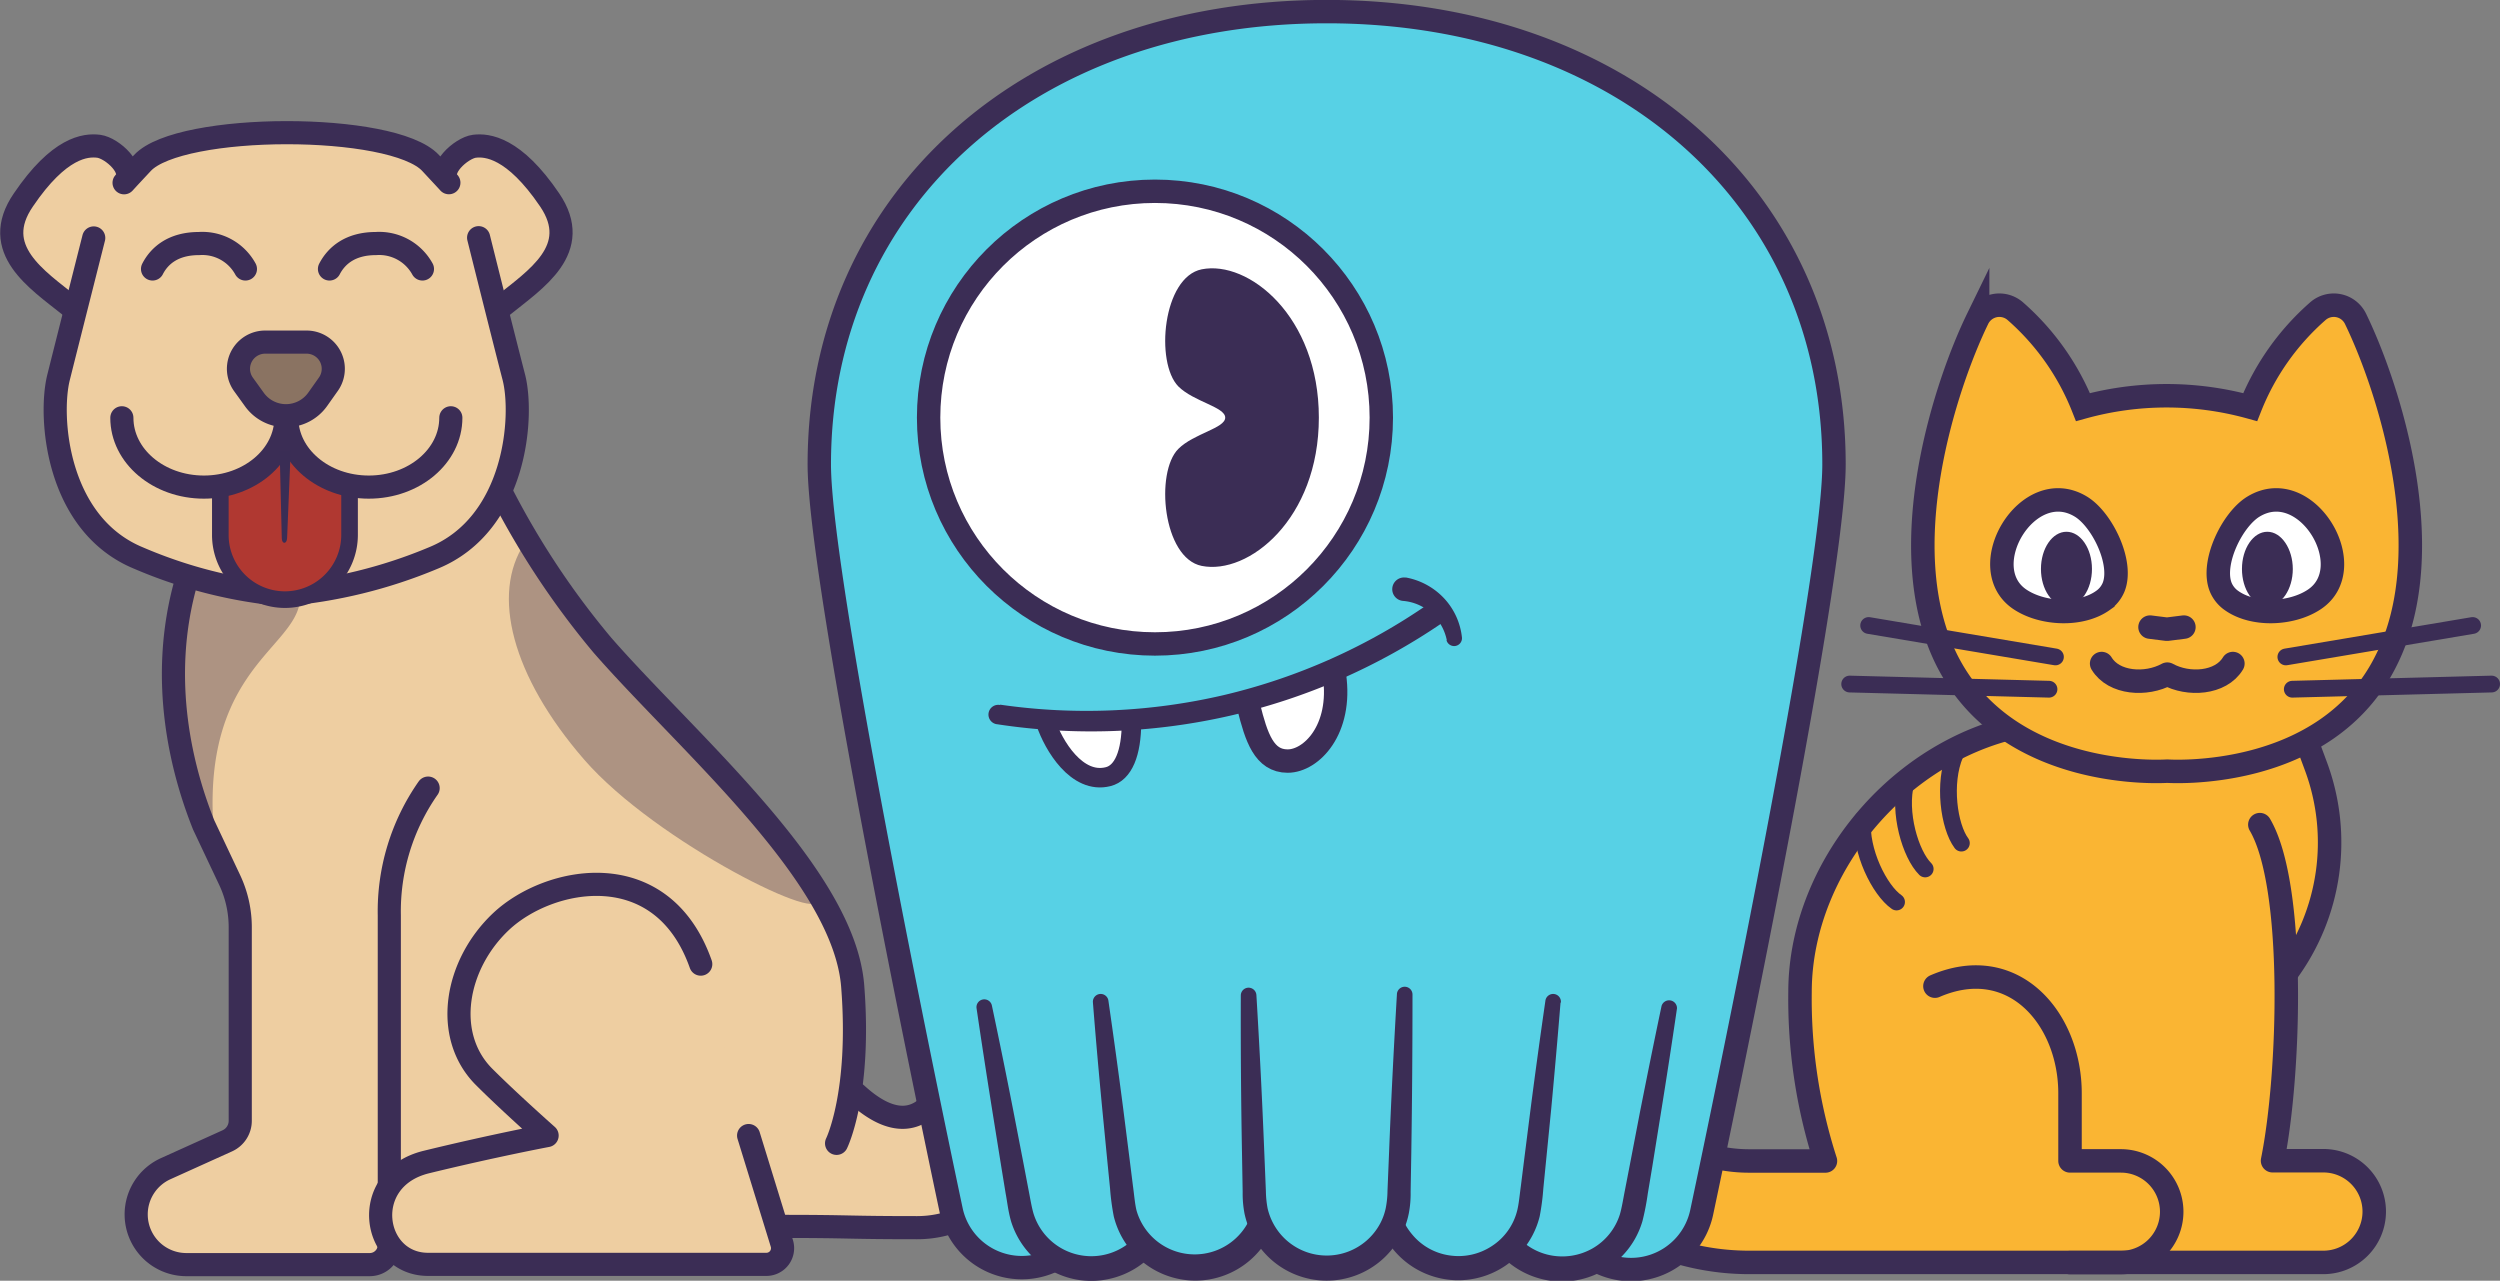 <svg xmlns="http://www.w3.org/2000/svg" viewBox="0 0 295.01 151.13"><rect x="0" y="0" width="295.01" height="151.13" fill="#808080" stroke="none"/><defs><style>.cls-1,.cls-4,.cls-7{fill:#fab533}.cls-10,.cls-13,.cls-2,.cls-3{fill:none}.cls-10,.cls-11,.cls-13,.cls-16,.cls-18,.cls-19,.cls-2,.cls-3,.cls-4,.cls-5,.cls-7{stroke:#3b2d55}.cls-10,.cls-11,.cls-13,.cls-16,.cls-18,.cls-19,.cls-2,.cls-3,.cls-7{stroke-linecap:round;stroke-linejoin:round}.cls-2,.cls-4,.cls-5,.cls-7{stroke-width:2.77px}.cls-3{stroke-width:1.98px}.cls-4,.cls-5{stroke-miterlimit:10}.cls-18,.cls-19,.cls-5{fill:#fff}.cls-6{fill:#3b2d55}.cls-11,.cls-8{fill:#eecea1}.cls-9{fill:#ad9382}.cls-10,.cls-11{stroke-width:2.73px}.cls-12{fill:#b03831}.cls-13{stroke-width:1.96px}.cls-14{fill:#8a7362}.cls-15{fill:#3a2d55}.cls-16,.cls-17{fill:#57d1e5}.cls-16,.cls-18{stroke-width:2.76px}.cls-19{stroke-width:2.3px}</style></defs><g id="Layer_2" data-name="Layer 2"><g id="Layer_1-2" data-name="Layer 1"><path d="M269.51,84.53s11.21,12.86,3.13,25.89S254,92.61,254,92.61Z" class="cls-1"/><path d="M268.16,95.14l1.72,25.21L268.17,137h6a6,6,0,0,1,6,6h0a6,6,0,0,1-6,6H206.41A29.87,29.87,0,0,1,176.54,119V83.19a29.87,29.87,0,0,1,29.87-29.88h0a6,6,0,0,1,6,6h0a6,6,0,0,1-6,6h0a17.92,17.92,0,0,0-17.92,17.93V119A17.92,17.92,0,0,0,206.41,137h8.49l-2.51-19.92c0-16.43,12.89-30.14,28.8-31.87" class="cls-1"/><path d="M228.33,116.37c9.25-4,15.93,3.82,15.94,12.62v8h6a6,6,0,0,1,6,6h0a6,6,0,0,1-6,6h-6" class="cls-2"/><path d="M266.67,97.31c4.24,7.19,3.56,29.47,1.5,39.66h6a6,6,0,0,1,6,6h0a6,6,0,0,1-6,6H206.41A29.87,29.87,0,0,1,176.54,119V83.19a29.87,29.87,0,0,1,29.87-29.88h0a6,6,0,0,1,6,6h0a6,6,0,0,1-6,6h0a17.92,17.92,0,0,0-17.92,17.93V119A17.92,17.92,0,0,0,206.41,137h9a62.3,62.3,0,0,1-3-19.92c0-15.36,12.89-30.14,28.8-31.87" class="cls-2"/><path d="M271.31,85.08l2,5.4a25.85,25.85,0,0,1-3.47,24.3" class="cls-2"/><path d="M230.72,89c-1.46,3.41-.73,8.53.73,10.49" class="cls-3"/><path d="M224.92,92.27c-.95,3.59.53,8.55,2.26,10.27" class="cls-3"/><path d="M255.74,91c-.09,0-18.76,1.32-26-13.09-6.6-13.19-.12-32.59,3.63-40.29a2.85,2.85,0,0,1,4.43-.91,29.47,29.47,0,0,1,8,11.33,37,37,0,0,1,19.73,0,29.47,29.47,0,0,1,8-11.33,2.85,2.85,0,0,1,4.43.91c3.75,7.7,10.23,27.1,3.63,40.29C274.49,92.31,255.82,91,255.74,91Z" class="cls-4"/><path d="M249.41,69.3c1.16-2.86-1.35-8-3.86-9.52-6.3-3.82-12.85,7.3-7.11,11,2.63,1.71,7.1,1.94,9.71.08A3.59,3.59,0,0,0,249.41,69.3Z" class="cls-5"/><path d="M262.06,69.3c-1.16-2.86,1.35-8,3.86-9.52,6.3-3.82,12.85,7.3,7.11,11-2.62,1.71-7.1,1.94-9.71.08A3.59,3.59,0,0,1,262.06,69.3Z" class="cls-5"/><ellipse cx="243.85" cy="67.14" class="cls-6" rx="3.01" ry="4.39"/><path d="M264.56,67.14c0,2.43,1.34,4.39,3,4.39s3-2,3-4.38-1.34-4.4-3-4.4S264.56,64.72,264.56,67.14Z" class="cls-6"/><path d="M248,78.3c1.43,2.37,5.26,2.62,7.75,1.25,2.48,1.37,6.31,1.12,7.74-1.25" class="cls-7"/><path d="M253.71,74l2,.25,2-.25" class="cls-7"/><line x1="242.55" x2="220.51" y1="77.52" y2="73.81" class="cls-3"/><line x1="241.79" x2="218.27" y1="81.33" y2="80.72" class="cls-3"/><line x1="269.74" x2="291.78" y1="77.52" y2="73.81" class="cls-3"/><line x1="270.5" x2="294.02" y1="81.33" y2="80.72" class="cls-3"/><path d="M219.8,96.71c-.32,3.7,2,8.34,4,9.73" class="cls-3"/><path d="M117.65,106.41a4.46,4.46,0,0,0-4.46,4.46v8c0,6.73-3.36,18.28-12.13,10.23l-1.16,2.07a50.28,50.28,0,0,0,.72-14.79c-1.06-13.12-19.45-28.66-29.54-40.21A96.26,96.26,0,0,1,59.26,58.36l.12-2a22.52,22.52,0,0,0,1-11.87l-.17-.68s-1.86-7.31-2.15-8.5l1,.73c3.85-3.11,9.48-6.67,5.53-12.49-4.21-6.21-7.38-6.52-8.89-6.33s-4.48,2.77-3,4.28l-2.14-2.31a5.54,5.54,0,0,0-4.06-1.77l-11.94-1.8H33.32l-12.81,1.8a5.54,5.54,0,0,0-4.06,1.77c-.94,1-2,2.1-2.14,2.31,1.45-1.51-1.46-4.08-3-4.28s-4.68.12-8.89,6.33C-1.56,29.41,4.07,33,7.92,36.08l1-.73c-.84,3.35-1.77,7-2.32,9.18-1.19,4.59-.3,17.34,9.48,21.34,2.36,1,4.36,1.68,6.05,2.22l-.08.27c-3.46,12-.36,23,2,29l3.06,6.5a13.1,13.1,0,0,1,1.25,5.57v22.79a2.6,2.6,0,0,1-1.53,2.37l-7.27,3.29A5.92,5.92,0,0,0,22,149.2H43.62a2.3,2.3,0,0,0,2.31-2.31v-.08a5.37,5.37,0,0,0,4.59,2.39h39.9a1.91,1.91,0,0,0,1.83-2.48l-.61-2,1.22-1-.58,1c8.34,0,7.46.15,15.94.15s13.89-8.05,13.89-15.21V110.87A4.46,4.46,0,0,0,117.65,106.41Z" class="cls-8"/><path d="M35.4,70.89c-.67,6-12.84,8.5-9.84,30.35A48.74,48.74,0,0,1,22,68.36l5.69,1.19Z" class="cls-9"/><path d="M61.91,64.1c-4,6-1.5,15.69,7,25.51s29.39,20.06,27.28,16.24C89.6,94,67.23,74.2,61.91,64.1Z" class="cls-9"/><path d="M50.52,93a25.33,25.33,0,0,0-4.58,15v38.92a2.31,2.31,0,0,1-2.31,2.31H22a5.92,5.92,0,0,1-5.93-5.92h0a5.92,5.92,0,0,1,3.48-5.4l7.28-3.29a2.6,2.6,0,0,0,1.52-2.37V109.43a13.09,13.09,0,0,0-1.24-5.57l-3.07-6.5c-2.4-6-5.5-17-2-29" class="cls-10"/><path d="M59.27,58.36A96.26,96.26,0,0,0,71.09,76.14c10.09,11.55,28.48,27.09,29.53,40.21,1,12.72-1.9,18.57-1.9,18.57" class="cls-10"/><path d="M92.29,144.72c8.33,0,7.46.15,15.94.15s13.89-8.05,13.89-15.21V110.87a4.46,4.46,0,0,0-4.46-4.46h0a4.46,4.46,0,0,0-4.46,4.46v8c0,6.73-3.36,18.28-12.14,10.23" class="cls-10"/><path d="M38.88,31.74c.82-1.58,2.46-3,5.48-3a5.82,5.82,0,0,1,5.49,3" class="cls-10"/><path d="M18,31.74c.81-1.58,2.45-3,5.48-3a5.79,5.79,0,0,1,5.48,3" class="cls-10"/><path d="M11.06,28.08s-3,11.86-4.15,16.45-.3,17.34,9.48,21.34a56.12,56.12,0,0,0,17,4.31l.06,0a58.42,58.42,0,0,0,17.7-4.34c9.78-4,10.67-16.75,9.48-21.34s-4.15-16.45-4.15-16.45" class="cls-10"/><path d="M59.33,36.08c3.85-3.11,9.48-6.67,5.53-12.49-4.21-6.21-7.38-6.52-8.89-6.33s-4.51,2.8-3,4.3c.14.14-1.07-1.16-2.16-2.33-4.45-4.79-29.58-4.74-34,0-1.1,1.16-2.29,2.47-2.16,2.33,1.5-1.5-1.43-4.1-3-4.3s-4.68.12-8.89,6.33C-1.24,29.41,4.39,33,8.24,36.08" class="cls-10"/><path d="M88.34,134l3.92,12.72a1.91,1.91,0,0,1-1.83,2.48H50.52c-6.63,0-8.19-10.13-.19-12.08S64.56,134,64.56,134s-4.52-4-7.51-7c-4.77-4.88-3.31-13.16,2.05-18.23,5.67-5.36,19-8,23.59,5" class="cls-11"/><path d="M41.31,57.6v5.52a7.64,7.64,0,0,1-7.63,7.64h0A7.64,7.64,0,0,1,26,63.12V57.6l7.81-4.35Z" class="cls-12"/><path d="M41.25,57.6v5.52a7.64,7.64,0,0,1-7.63,7.64h0A7.63,7.63,0,0,1,26,63.12V57.6" class="cls-13"/><path d="M53.2,49.3c0,4.52-4.33,8.18-9.68,8.18s-9.68-3.66-9.68-8.18" class="cls-10"/><path d="M33.74,49.3c0,4.52-4.33,8.18-9.68,8.18s-9.68-3.66-9.68-8.18" class="cls-10"/><path d="M36.11,40.44H31.24a3.15,3.15,0,0,0-2.57,5l1.26,1.78a4.59,4.59,0,0,0,7.49,0l1.26-1.78A3.15,3.15,0,0,0,36.11,40.44Z" class="cls-14"/><path d="M36.18,40.37H31.31a3.15,3.15,0,0,0-2.57,5L30,47.12a4.59,4.59,0,0,0,7.49,0l1.26-1.78A3.15,3.15,0,0,0,36.18,40.37Z" class="cls-10"/><path d="M33,53.23l.25,10.26c0,.75.6.76.63,0l.42-10.28Z" class="cls-15"/><path d="M129,139.78A8.52,8.52,0,0,1,112.28,143s-15.6-73.21-15.6-88.2c0-31.32,24.87-53.43,59.87-53.43s59.87,22.11,59.87,53.43c0,15-15.6,88.2-15.6,88.2a8.52,8.52,0,0,1-16.73-3.23" class="cls-16"/><path d="M197,118.81l-4.26,23.84a8.52,8.52,0,0,1-16.85-2.51" class="cls-17"/><path d="M197.89,119q-.91,6.24-1.92,12.48l-1,6.23-.52,3.11a30.31,30.31,0,0,1-.63,3.26A9.9,9.9,0,0,1,174.5,140a1.38,1.38,0,0,1,2.74.32,7.19,7.19,0,0,0,1.34,5,7.08,7.08,0,0,0,4.29,2.79,7.23,7.23,0,0,0,5.07-.8,7.08,7.08,0,0,0,3.21-4c.23-.77.41-1.91.61-2.92l.6-3.1,1.19-6.2c.82-4.13,1.65-8.26,2.52-12.38a.93.93,0,0,1,1.82.33Z" class="cls-6"/><circle cx="136.29" cy="49.28" r="26.71" class="cls-18"/><path d="M141.81,31.78c-4.6.92-5.52,11-2.76,13.82,1.82,1.81,5.53,2.42,5.53,3.68s-3.71,1.87-5.53,3.69c-2.76,2.76-1.84,12.89,2.76,13.81,5.5,1.1,13.82-5.52,13.82-17.5S147.31,30.68,141.81,31.78Z" class="cls-6"/><path d="M123.39,85.21c.92,2.76,3.69,7.37,7.37,6.44,1.79-.44,2.76-2.76,2.76-6.44" class="cls-19"/><path d="M147.34,83.36c.92,3.69,1.84,6.45,4.61,6.45s6.44-3.68,5.52-10.13" class="cls-18"/><path d="M118,83.15A71.28,71.28,0,0,0,144.51,82a71,71,0,0,0,24.15-10.8,1.38,1.38,0,1,1,1.58,2.27h0a73.53,73.53,0,0,1-25.15,11,73.35,73.35,0,0,1-27.38,1,1.15,1.15,0,1,1,.33-2.27Z" class="cls-6"/><path d="M170.73,75.55a5.88,5.88,0,0,0-1.86-3.23,5.69,5.69,0,0,0-3.3-1.41,1.38,1.38,0,1,1,.21-2.76l.14,0h0a8.21,8.21,0,0,1,4.54,2.51,8,8,0,0,1,2.06,4.61.93.93,0,0,1-1.83.27Z" class="cls-6"/><path d="M137.23,140.14a8.52,8.52,0,0,1-16.85,2.51l-4.26-23.84" class="cls-17"/><path d="M138.61,140a9.9,9.9,0,0,1-7.77,10.93,9.77,9.77,0,0,1-7.11-1.18,10,10,0,0,1-4.43-5.66c-.35-1.26-.43-2.21-.63-3.26l-.51-3.12-1-6.23q-1-6.24-1.92-12.48a.92.92,0,0,1,1.81-.33q1.31,6.18,2.52,12.38l1.2,6.2.59,3.1c.2,1,.38,2.15.62,2.92a7.14,7.14,0,0,0,13.9-2.94h0a1.39,1.39,0,0,1,2.75-.33Z" class="cls-6"/><path d="M149.54,140.69a8.52,8.52,0,0,1-17,1.41l-2.69-23.89" class="cls-17"/><path d="M150.92,140.61a9.9,9.9,0,0,1-8.41,10.4,9.89,9.89,0,0,1-7-1.6,10,10,0,0,1-4.08-5.87,28.47,28.47,0,0,1-.44-3.3l-.31-3.13-.61-6.26c-.4-4.18-.77-8.35-1.1-12.54a.92.92,0,0,1,1.83-.2q.9,6.23,1.71,12.46l.79,6.24.39,3.12c.14,1,.23,2.15.43,2.93a7.14,7.14,0,0,0,14-2.1h0a1.38,1.38,0,0,1,1.32-1.44A1.39,1.39,0,0,1,150.92,140.61Z" class="cls-6"/><path d="M183.23,118.21l-2.68,23.89a8.52,8.52,0,0,1-17-1.41" class="cls-17"/><path d="M184.15,118.31c-.34,4.19-.71,8.36-1.1,12.54l-.62,6.26-.31,3.13a27.87,27.87,0,0,1-.43,3.29,9.9,9.9,0,0,1-19.5-2.91,1.37,1.37,0,0,1,1.46-1.3,1.39,1.39,0,0,1,1.3,1.44,7.1,7.1,0,0,0,1.65,4.86,7,7,0,0,0,4.43,2.52,7.14,7.14,0,0,0,5-1.09,7,7,0,0,0,3-4.18c.2-.78.3-1.9.44-2.93l.39-3.12.79-6.24q.81-6.24,1.71-12.47a.92.92,0,0,1,1.83.2Z" class="cls-6"/><path d="M165.76,117.45l-.69,24a8.52,8.52,0,0,1-17,0l-.69-24" class="cls-17"/><path d="M166.68,117.47q0,9.28-.14,18.55l-.08,4.64a12.33,12.33,0,0,1-.22,2.55,9.49,9.49,0,0,1-.9,2.54,9.87,9.87,0,0,1-17.57,0,10.34,10.34,0,0,1-.91-2.53,12.48,12.48,0,0,1-.22-2.56l-.08-4.63q-.17-9.28-.14-18.56a.92.92,0,0,1,.92-.92.93.93,0,0,1,.92.87q.56,9.26.93,18.53l.19,4.63a12,12,0,0,0,.2,2,7.18,7.18,0,0,0,.68,1.81,7.15,7.15,0,0,0,12.6,0,6.9,6.9,0,0,0,.66-1.81,11.18,11.18,0,0,0,.21-2.06l.19-4.63c.24-6.18.56-12.36.92-18.53a.92.92,0,0,1,1.84,0Z" class="cls-6"/></g></g></svg>